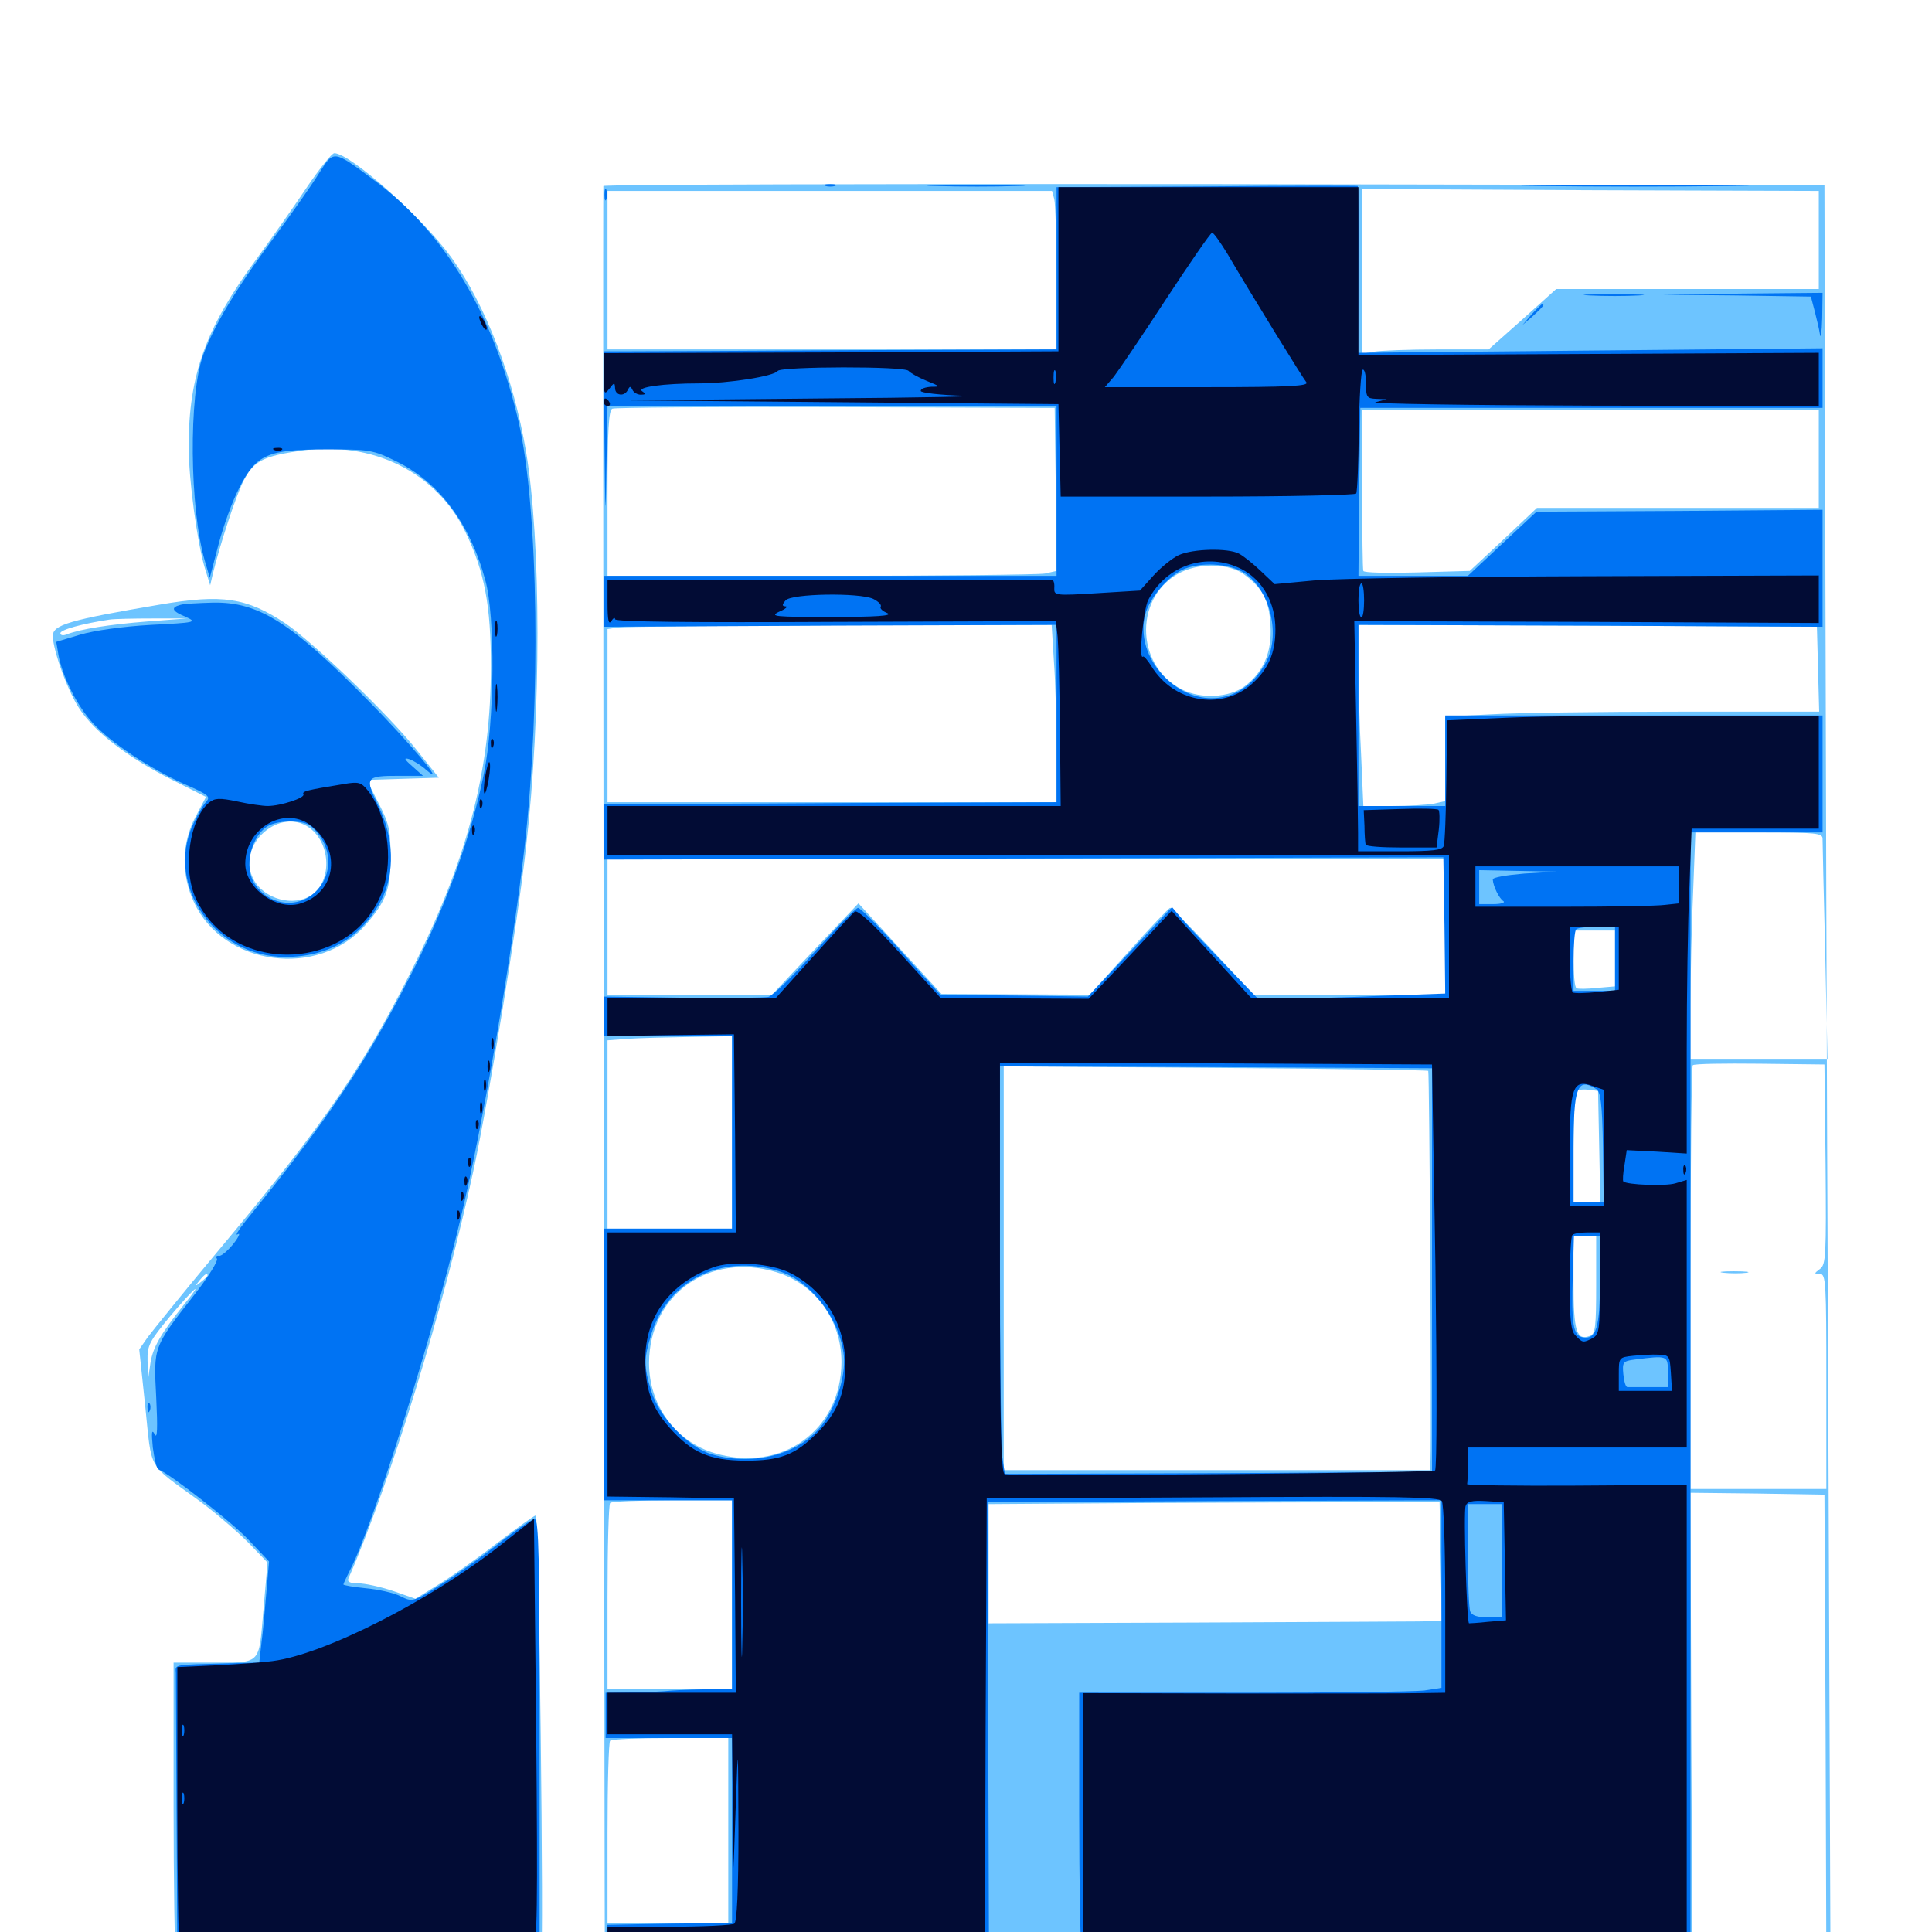 <svg xmlns="http://www.w3.org/2000/svg" viewBox="0 -1000 1000 1000">
	<path fill="#6dc4ff" d="M158.594 -902.734C151.953 -892.773 140.234 -876.172 132.812 -866.016C106.445 -830.273 97.656 -805.859 97.656 -768.945C97.656 -751.562 102.148 -718.75 106.055 -705.859L108.789 -697.07L110.156 -702.93C113.867 -718.164 121.875 -742.773 125.977 -750.977C131.445 -761.523 136.133 -763.867 156.25 -766.797C192.969 -771.875 225.977 -755.469 240.82 -724.805C250.781 -704.297 254.102 -686.523 254.102 -655.078C254.102 -603.32 242.773 -558.398 216.016 -503.711C188.867 -448.633 169.531 -420.312 111.914 -351.367C94.922 -331.055 79.102 -311.328 76.562 -308.008L72.07 -301.562L75.195 -271.875C78.711 -238.086 75.977 -242.969 102.539 -223.633C111.133 -217.383 122.656 -207.422 128.32 -201.758L138.477 -191.211L136.328 -166.406C133.789 -137.695 135.742 -139.453 108.008 -139.453H89.844V-65.43C89.844 -24.609 90.43 9.961 91.016 11.719C91.992 14.453 102.344 14.844 185.547 14.844C238.477 14.844 279.492 14.062 280.078 13.086C281.641 10.547 278.906 -215.625 277.344 -215.625C276.562 -215.625 267.383 -208.984 256.836 -200.977C246.484 -192.969 232.617 -183.203 226.367 -179.492L215.039 -172.461L203.32 -176.562C196.875 -178.711 188.867 -180.469 185.352 -180.469C181.25 -180.469 179.688 -181.25 180.273 -182.812C201.953 -232.422 229.883 -323.438 245.312 -395.312C253.125 -432.031 267.969 -522.266 272.266 -561.328C280.273 -630.859 280.078 -719.727 272.266 -766.406C265.625 -804.883 251.562 -841.797 233.594 -866.797C218.555 -887.5 181.25 -920.703 173.047 -920.703C171.68 -920.703 165.234 -912.5 158.594 -902.734ZM107.422 -339.844C107.422 -339.453 105.859 -337.891 104.102 -336.523C100.977 -333.984 100.781 -334.18 103.32 -337.305C105.859 -340.43 107.422 -341.406 107.422 -339.844ZM95.117 -324.609C83.008 -309.375 79.297 -302.734 77.93 -294.922L76.758 -286.914L76.367 -295.703C76.172 -303.711 77.344 -305.664 88.086 -318.75C100.781 -333.789 106.25 -338.281 95.117 -324.609ZM312.305 -903.711C311.914 -901.172 312.891 17.773 313.086 17.773C313.281 17.773 440.039 17.578 594.727 17.188L875.977 16.797L875.391 -105.273L875 -227.344L909.57 -226.953L944.336 -226.367L944.922 -105.859L945.312 14.844L912.695 15.43L879.883 16.016L913.672 16.406L947.461 16.797L946.289 -277.734C945.508 -439.648 944.922 -646.875 944.727 -738.086L944.336 -904.102L628.516 -904.688C454.688 -904.883 312.5 -904.492 312.305 -903.711ZM941.406 -875.781V-850.391H873.438H805.469L788.086 -834.766L770.508 -819.141H743.945C729.297 -819.141 714.453 -818.555 711.133 -817.969L705.078 -816.797V-859.375V-902.148L823.242 -901.562L941.406 -901.172ZM545.703 -896.875C546.289 -894.336 546.875 -875.977 546.875 -855.859V-819.141H430.664H314.453V-860.156V-901.172H429.492H544.531ZM546.484 -746.68L546.875 -704.492L540.82 -703.125C537.5 -702.539 485.156 -701.953 424.609 -701.953H314.453V-744.727C314.453 -777.148 315.039 -787.891 316.992 -788.477C318.164 -789.062 370.312 -789.453 432.617 -789.258L545.898 -788.867ZM941.406 -762.5V-737.109H868.359H795.508L778.125 -720.703L760.742 -704.492L733.398 -703.711C718.359 -703.32 705.859 -703.516 705.664 -704.492C705.273 -705.273 705.078 -724.414 705.078 -746.875V-787.891H823.242H941.406ZM644.141 -702.539C653.711 -695.312 657.031 -689.062 657.617 -675.977C658.398 -662.5 653.906 -651.953 644.141 -644.727C636.133 -638.867 621.68 -638.086 611.719 -643.164C586.914 -655.859 587.109 -692.578 611.914 -704.102C622.07 -708.789 636.719 -708.203 644.141 -702.539ZM545.508 -657.617C546.289 -647.07 546.875 -626.367 546.875 -611.719V-584.766H430.664H314.453V-629.492V-674.414L319.922 -675.195C322.852 -675.586 374.414 -676.172 434.766 -676.367L544.336 -676.562ZM941.016 -653.711L941.602 -631.641H868.555C828.32 -631.641 784.766 -631.055 771.875 -630.273L748.047 -629.102V-607.227V-585.352L741.992 -583.984C738.672 -583.398 729.102 -582.812 720.703 -582.812H705.664L704.492 -609.57C703.711 -624.219 703.125 -645.312 703.125 -656.445V-676.562L821.875 -676.172L940.43 -675.586ZM943.359 -565.82C943.359 -563.867 943.945 -537.5 944.727 -507.227L945.898 -451.953H910.547H875V-479.883C875 -495.117 875.586 -521.484 876.367 -538.477L877.539 -569.141H910.547C940.43 -569.141 943.359 -568.75 943.359 -565.82ZM748.047 -520.312V-485.156H698.438H648.828L627.93 -507.617C616.406 -519.922 606.445 -530.078 605.664 -530.078C605.078 -530.078 595.312 -519.922 584.375 -507.617L564.062 -485.156L525.781 -485.352L487.305 -485.547L465.82 -508.984L444.336 -532.422L421.875 -508.789L399.414 -484.961L357.031 -485.156H314.453V-520.312V-555.469H531.25H748.047ZM835.938 -503.906V-489.453L826.758 -488.672C821.484 -488.086 816.797 -488.086 816.016 -488.477C815.039 -488.867 814.453 -495.898 814.453 -503.906V-518.359H825.195H835.938ZM378.906 -413.867V-364.062H346.68H314.453V-412.695V-461.523L324.805 -462.305C330.273 -462.695 344.922 -463.086 357.031 -463.281L378.906 -463.672ZM944.922 -397.266C945.312 -350.391 945.117 -345.312 941.992 -343.164C938.867 -340.82 938.867 -340.625 941.992 -340.625C945.117 -340.625 945.312 -335.938 945.312 -284.961V-229.297H910.156H875V-338.281C875 -398.438 875.586 -448.047 876.172 -448.633C876.953 -449.414 892.578 -449.609 910.938 -449.414L944.336 -449.023ZM739.258 -445.703C739.844 -445.117 741.016 -258.984 740.43 -244.531L740.234 -239.062H629.883H519.531V-343.555V-448.047L629.102 -447.266C689.258 -446.875 738.867 -446.094 739.258 -445.703ZM827.734 -406.641L828.32 -377.734H821.289H814.453V-405.664C814.453 -421.094 815.039 -434.375 815.82 -435.156C816.602 -435.938 819.531 -436.328 822.266 -435.938L827.148 -435.352ZM826.172 -334.961C826.172 -313.477 825.781 -309.57 823.047 -308.594C816.016 -305.859 814.453 -310.742 814.453 -335.938V-360.156H820.312H826.172ZM401.562 -341.602C421.875 -335.547 435.547 -316.797 435.547 -294.922C435.352 -259.57 404.492 -237.5 369.922 -247.852C349.609 -253.906 335.938 -272.656 335.938 -294.531C336.133 -329.883 366.992 -351.953 401.562 -341.602ZM378.906 -174.609V-125.781H346.68H314.453V-173.242C314.453 -199.414 315.039 -221.484 315.82 -222.07C316.406 -222.852 331.055 -223.438 348.047 -223.438H378.906ZM745.703 -191.797L746.289 -160.938L733.984 -160.742C727.148 -160.742 674.414 -160.352 616.797 -160.156L511.719 -159.766V-190.625V-221.484L596.289 -222.07C642.578 -222.266 695.117 -222.461 712.891 -222.461H745.117ZM376.953 -52.539V-4.688H345.703H314.453V-51.172C314.453 -76.758 315.039 -98.438 315.82 -99.023C316.406 -99.805 330.469 -100.391 347.07 -100.391H376.953ZM892.188 -341.211C888.672 -341.602 891.016 -341.992 897.461 -341.992C903.906 -341.992 906.836 -341.602 903.906 -341.211C900.977 -340.82 895.703 -340.82 892.188 -341.211ZM83.008 -687.109C35.742 -679.102 27.344 -676.562 27.344 -670.898C27.344 -663.477 35.156 -641.992 41.211 -633.008C49.023 -621.094 66.602 -607.617 88.867 -596.484L106.641 -587.5L101.172 -577.148C93.945 -563.477 93.75 -547.266 100.391 -533.008C115.625 -500 164.648 -493.359 189.062 -521.094C199.805 -533.398 202.148 -539.453 202.148 -556.641C202.148 -570.508 201.367 -573.828 195.898 -584.375L189.844 -596.289L208.398 -596.875L227.148 -597.461L215.43 -612.109C201.172 -630.078 161.719 -667.969 147.461 -677.539C127.539 -690.625 115.234 -692.578 83.008 -687.109ZM76.172 -678.32C56.445 -676.758 41.797 -674.414 34.57 -671.68C32.812 -670.898 31.25 -671.094 31.25 -672.266C31.25 -674.023 42.383 -677.148 56.641 -679.297C59.375 -679.688 69.531 -679.883 79.102 -679.883H96.68ZM160.742 -571.094C171.289 -562.695 171.68 -544.141 161.523 -536.914C152.148 -530.273 136.523 -534.57 131.055 -545.117C122.07 -562.891 145.312 -583.203 160.742 -571.094Z"/>
	<path fill="#0073f3" d="M164.648 -909.57C160.742 -903.32 150.391 -888.672 141.602 -876.758C122.266 -850.781 110.742 -831.445 105.078 -816.016C97.656 -795.312 98.047 -737.109 106.055 -709.57L108.594 -700.977L113.086 -718.164C115.625 -727.734 120.312 -740.82 123.828 -747.461C132.617 -764.844 138.477 -767.383 168.945 -767.383C191.406 -767.383 192.969 -767.188 205.273 -761.133C227.148 -750.391 243.164 -729.297 251.172 -699.805C256.445 -681.25 256.055 -626.367 250.391 -599.219C243.945 -567.383 231.055 -531.836 213.867 -497.852C189.844 -450.391 170.117 -420.898 126.953 -367.773C123.242 -363.086 121.484 -360.156 123.047 -361.133C124.609 -362.109 123.633 -359.766 120.703 -356.055C117.773 -352.539 114.453 -349.609 113.281 -350C112.109 -350.195 111.523 -349.609 112.305 -348.438C112.891 -347.266 107.812 -339.062 100.781 -330.078C79.102 -302.344 79.492 -303.125 80.859 -276.562C81.641 -260.742 81.445 -254.883 80.078 -257.617C78.516 -260.547 78.32 -258.594 79.102 -250.781C79.883 -244.922 81.055 -239.844 82.031 -239.453C87.695 -237.305 119.922 -212.305 128.711 -202.93L139.258 -191.797L137.891 -175.977C137.109 -167.188 136.133 -155.273 135.352 -149.805L134.18 -139.453L118.359 -139.062C89.062 -138.281 90.82 -138.672 91.016 -133.984C91.016 -131.641 91.211 -97.461 91.406 -58.008L91.797 13.867H185.547H279.297V-100C279.297 -193.555 278.906 -213.672 276.758 -213.672C275.195 -213.672 266.992 -208.008 258.203 -201.172C249.414 -194.141 235.742 -184.57 227.93 -179.688C213.672 -170.703 213.477 -170.703 207.227 -173.828C203.711 -175.586 195.703 -177.344 189.258 -177.93C183.008 -178.516 177.734 -179.492 177.734 -179.883C177.734 -180.273 179.492 -183.984 181.445 -187.891C193.164 -210.742 223.438 -307.031 238.086 -367.969C249.414 -414.453 265.039 -505.469 271.484 -561.328C280.078 -636.914 278.711 -736.328 268.555 -781.055C255.859 -836.523 230.859 -878.906 194.531 -906.055C171.875 -922.852 173.047 -922.656 164.648 -909.57ZM427.344 -903.711C425.977 -904.297 426.953 -904.688 429.688 -904.688C432.422 -904.688 433.398 -904.297 432.227 -903.711C430.859 -903.32 428.516 -903.32 427.344 -903.711ZM484.961 -903.711C473.438 -903.906 482.422 -904.297 504.883 -904.297C527.539 -904.297 536.914 -903.906 525.977 -903.711C515.039 -903.32 496.484 -903.32 484.961 -903.711ZM624.609 -903.516L546.875 -903.125V-861.133V-819.141L441.992 -818.75C384.18 -818.359 331.445 -818.164 324.609 -818.164H312.5L312.891 -771.289C313.281 -730.859 313.477 -728.906 313.867 -757.227L314.453 -789.844H430.664H546.875V-745.898V-701.953H429.688H312.5V-688.867V-675.586L429.688 -676.172L546.875 -676.562V-630.664V-584.766L442.969 -584.375C385.742 -583.984 333.008 -583.789 325.586 -583.789H312.5V-569.531V-555.078L529.883 -555.664L747.07 -556.25L747.656 -520.898L748.047 -485.742L715.625 -484.57C697.656 -483.789 675.781 -483.203 666.992 -483.203H650.977L635.352 -499.414C626.758 -508.203 616.797 -518.75 613.086 -522.852L606.641 -530.469L584.961 -507.422L563.086 -484.18L535.938 -484.57C521.094 -484.766 503.906 -484.961 497.656 -484.961L486.719 -485.156L466.406 -507.617C455.469 -519.922 445.312 -530.078 444.141 -530.078C442.969 -530.078 433.008 -519.922 421.875 -507.617C410.938 -495.312 400 -484.57 397.656 -483.984C395.508 -483.594 375.391 -483.203 352.93 -483.594L312.5 -484.18V-474.023V-463.672H345.703H378.906V-413.867V-364.062H345.703H312.5V-293.75V-223.438H345.703H378.906V-174.609V-125.781L363.281 -125.586C354.688 -125.391 346.875 -125 345.703 -124.805C344.727 -124.609 336.914 -124.219 328.516 -124.023L313.477 -123.828V-112.109V-100.391H346.094H378.906V-52.539V-4.688L346.484 -4.297L314.062 -3.711L313.672 6.641L313.477 16.797H412.695H511.914L511.523 -102.93L511.133 -222.461L628.711 -223.047L746.094 -223.438V-174.805V-126.367L737.109 -125C732.031 -124.414 689.844 -123.828 643.359 -123.828H558.594V-60.938C558.594 -26.172 559.18 5.469 559.766 9.57L561.133 16.797H717.969H875V-276.172V-569.141H909.18H943.359V-599.414V-629.688H845.703H748.047V-606.25V-582.812H725.586H703.125V-629.688V-676.562L823.242 -676.172L943.359 -675.586V-705.859V-736.133L869.336 -735.547L795.312 -735.156L777.539 -718.555L759.766 -701.953H731.445H703.125L703.516 -745.508L704.102 -788.867H823.828H943.359V-804.297V-819.727L823.242 -818.555L702.93 -817.383L703.125 -860.547C703.32 -884.18 703.125 -903.711 702.734 -903.711C702.344 -903.906 667.188 -903.906 624.609 -903.516ZM642.578 -704.297C656.641 -696.68 663.281 -672.656 655.469 -657.617C644.141 -635.547 619.531 -632.227 602.148 -650.195C593.555 -659.375 590.039 -670.898 592.773 -681.836C594.531 -689.258 602.539 -699.414 610.156 -704.102C618.164 -708.984 633.594 -708.984 642.578 -704.297ZM789.062 -547.852C779.883 -547.07 772.461 -545.898 772.656 -544.727C772.852 -541.211 775.977 -534.961 778.125 -533.594C779.297 -532.812 776.953 -532.031 773.047 -532.031H765.625V-540.82V-549.609L785.742 -549.219L805.664 -548.828ZM835.938 -503.711V-487.109H825.195H814.453V-502.344C814.453 -510.742 815.039 -518.359 815.82 -518.945C816.406 -519.727 821.289 -520.312 826.562 -520.312H835.938ZM741.211 -342.578V-238.086L630.664 -237.5L520.117 -237.109L518.75 -246.094C518.164 -251.172 517.578 -298.633 517.578 -351.562V-448.047L629.492 -447.656L741.211 -447.07ZM826.172 -436.328C828.516 -434.961 829.297 -428.906 829.688 -406.055L830.078 -377.734H822.266H814.453V-405.664C814.453 -437.305 816.406 -442.578 826.172 -436.328ZM828.125 -337.109C828.125 -312.5 826.172 -306.445 819.141 -307.812C814.258 -308.594 813.281 -314.844 814.062 -339.844L814.648 -360.156H821.484H828.125ZM402.734 -342.188C418.75 -337.5 433.594 -319.141 436.523 -300.195C438.281 -289.648 433.594 -273.633 425.977 -263.086C414.648 -247.461 390.43 -240.82 368.359 -247.266C356.055 -250.977 341.016 -266.797 337.109 -279.883C333.203 -292.969 333.203 -296.289 336.914 -308.789C345.312 -337.109 373.047 -351.172 402.734 -342.188ZM863.281 -289.844V-282.031H853.516H842.383C841.406 -282.031 840.625 -284.961 840.234 -288.672C839.648 -294.922 840.039 -295.508 846.094 -296.289C863.281 -298.438 863.281 -298.438 863.281 -289.844ZM777.344 -192.188V-162.891H769.727C764.648 -162.891 761.719 -163.867 760.938 -166.016C760.352 -167.773 759.766 -180.859 759.766 -195.312V-221.484H768.555H777.344ZM798.242 -903.711C772.266 -903.906 794.141 -904.102 846.68 -904.102C899.414 -904.102 920.508 -903.906 893.945 -903.711C867.188 -903.32 824.219 -903.32 798.242 -903.711ZM312.891 -899.219C312.891 -896.484 313.281 -895.508 313.867 -896.875C314.258 -898.047 314.258 -900.391 313.867 -901.758C313.281 -902.93 312.891 -901.953 312.891 -899.219ZM822.852 -847.07C815.625 -847.461 821.094 -847.656 834.961 -847.656C849.023 -847.656 854.883 -847.461 848.242 -847.07C841.602 -846.68 830.078 -846.68 822.852 -847.07ZM898.828 -847.07L937.305 -846.484L939.258 -839.062C940.234 -835.156 941.602 -829.688 941.992 -826.953C942.383 -824.219 942.969 -827.93 943.164 -835.352L943.359 -848.438L901.953 -848.047L860.352 -847.461ZM792.773 -837.305L788.086 -831.836L793.555 -836.523C798.438 -841.016 799.805 -842.578 798.242 -842.578C797.852 -842.578 795.508 -840.234 792.773 -837.305ZM93.359 -686.914C88.086 -685.547 89.062 -683.594 96.289 -680.664C102.148 -677.93 101.172 -677.734 78.125 -676.562C63.867 -675.781 48.633 -673.633 41.406 -671.484L29.102 -667.773L30.273 -660.938C32.227 -650 39.844 -634.766 47.852 -625.977C57.031 -615.82 77.539 -602.148 95.508 -594.141C108.008 -588.672 109.18 -587.695 106.641 -584.961C105.078 -583.203 101.953 -577.734 99.805 -573.047C85.547 -541.602 111.328 -504.688 147.656 -504.688C170.117 -504.688 187.5 -515.039 197.461 -534.375C204.492 -547.852 203.906 -566.797 195.898 -582.812C188.672 -597.656 189.062 -598.438 206.641 -598.438H218.945L213.477 -603.32C209.18 -607.031 208.789 -608.008 211.914 -607.031C214.062 -606.25 217.969 -603.906 220.508 -601.562C232.227 -591.602 211.523 -616.211 190.82 -637.109C150.586 -677.93 133.984 -688.477 110.352 -688.086C102.93 -687.891 95.117 -687.5 93.359 -686.914ZM160.547 -572.656C171.094 -564.062 173.047 -549.609 164.844 -540.039C156.055 -529.492 140.039 -530.469 132.031 -542.188C125.781 -550.977 130.078 -568.164 139.453 -572.852C145.312 -575.586 156.836 -575.391 160.547 -572.656ZM76.367 -271.094C76.367 -268.945 76.953 -268.359 77.539 -269.922C78.125 -271.289 77.93 -273.047 77.344 -273.633C76.758 -274.414 76.172 -273.242 76.367 -271.094Z"/>
	<path fill="#020c35" d="M547.852 -860.742V-818.164L430.273 -817.578L312.5 -817.188V-806.055C312.5 -795.898 312.695 -795.312 315.43 -798.828C317.969 -802.148 318.164 -802.148 318.359 -799.219C318.359 -795.117 323.242 -794.531 325 -798.242C325.977 -800.195 326.367 -800.195 327.344 -798.242C327.93 -796.875 329.883 -795.703 331.641 -795.703C334.18 -795.703 334.375 -796.094 332.422 -797.461C329.102 -799.609 343.555 -801.562 361.914 -801.562C377.148 -801.562 400.781 -805.273 402.539 -808.008C404.297 -810.352 468.75 -810.547 470.312 -808.008C471.094 -807.031 475.195 -804.688 479.492 -802.93C486.719 -800 486.914 -799.805 482.031 -799.805C478.906 -799.609 476.562 -798.828 476.562 -797.656C476.562 -796.68 486.523 -795.508 499.609 -795.117C512.109 -794.922 478.125 -794.141 423.828 -793.75L325.195 -792.773L436.523 -791.797L547.852 -790.82L548.438 -766.992L549.023 -742.969H625C666.797 -742.969 701.367 -743.75 701.953 -744.531C702.539 -745.508 703.125 -759.961 703.32 -776.953C703.516 -793.75 704.492 -808.008 705.273 -808.594C706.25 -809.18 707.031 -806.055 707.031 -801.758C707.031 -794.336 707.422 -793.75 712.5 -793.555L717.773 -793.359L711.914 -791.797C708.789 -791.016 758.984 -790.234 823.828 -790.039L941.406 -789.844V-803.516V-817.383L822.266 -816.797L703.125 -816.211V-859.766V-903.125H625.586H547.852ZM635.352 -868.555C647.852 -847.266 674.219 -804.492 676.172 -802.148C677.734 -800.195 667.383 -799.609 625 -799.609H571.875L576.562 -805.078C578.906 -808.203 591.211 -826.172 603.516 -845.117C615.82 -863.867 626.562 -879.492 627.344 -879.492C628.125 -879.688 631.641 -874.609 635.352 -868.555ZM447.852 -813.867C453.32 -814.258 448.828 -814.453 437.5 -814.453C426.172 -814.453 421.68 -814.258 427.344 -813.867C432.812 -813.477 442.188 -813.477 447.852 -813.867ZM546.289 -802.148C545.703 -800.195 545.312 -801.367 545.312 -804.492C545.312 -807.812 545.703 -809.18 546.289 -808.008C546.68 -806.641 546.68 -803.906 546.289 -802.148ZM770.898 -792.578C771.68 -793.164 770.508 -793.75 768.359 -793.555C766.211 -793.555 765.625 -792.969 767.188 -792.383C768.555 -791.797 770.312 -791.992 770.898 -792.578ZM845.312 -792.383C847.07 -792.969 845.117 -793.359 840.82 -793.164C836.523 -793.164 834.961 -792.773 837.5 -792.383C839.844 -791.992 843.359 -791.992 845.312 -792.383ZM856.836 -792.578C857.617 -793.164 856.445 -793.75 854.297 -793.555C852.148 -793.555 851.562 -792.969 853.125 -792.383C854.492 -791.797 856.25 -791.992 856.836 -792.578ZM904.883 -792.383C906.055 -792.969 905.078 -793.359 902.344 -793.359C899.609 -793.359 898.633 -792.969 900 -792.383C901.172 -791.992 903.516 -791.992 904.883 -792.383ZM248.047 -835.742C248.047 -834.766 249.023 -832.422 250 -830.859C250.977 -829.297 251.953 -828.906 251.953 -829.883C251.953 -831.055 250.977 -833.203 250 -834.766C249.023 -836.328 248.047 -836.914 248.047 -835.742ZM312.5 -791.797C312.5 -790.82 313.477 -789.844 314.648 -789.844C315.625 -789.844 316.016 -790.82 315.43 -791.797C314.844 -792.969 313.867 -793.75 313.281 -793.75C312.891 -793.75 312.5 -792.969 312.5 -791.797ZM142.188 -766.992C140.625 -767.578 141.211 -768.164 143.359 -768.164C145.508 -768.359 146.68 -767.773 145.898 -767.188C145.312 -766.602 143.555 -766.406 142.188 -766.992ZM610.156 -712.695C606.836 -711.133 600.977 -706.445 597.07 -702.148L590.039 -694.336L567.773 -692.969C546.094 -691.602 545.508 -691.797 545.703 -695.703C545.898 -698.047 545.312 -699.805 544.531 -700H428.711H314.453V-687.891C314.453 -679.102 315.039 -676.367 316.406 -678.516C317.383 -680.078 318.359 -680.664 318.359 -679.492C318.359 -678.125 357.422 -677.734 432.422 -678.125L546.484 -678.516L547.461 -670.312C547.852 -665.625 548.438 -644.141 548.633 -622.461L549.023 -582.812H431.641H314.453V-570.117V-557.422H532.227H750V-520.312V-483.203L698.828 -483.398L647.461 -483.594L626.953 -506.055L606.445 -528.516L584.961 -505.664L563.477 -483.008L525.195 -483.203H487.109L465.82 -506.641C451.953 -521.875 443.75 -529.297 442.383 -528.125C441.211 -527.148 431.641 -516.797 420.898 -504.883L401.367 -483.203H358.008H314.453V-473.438V-463.672L347.266 -464.258L379.883 -464.648L380.469 -413.477L380.859 -362.109H347.656H314.453V-293.75V-225.391L347.266 -225L379.883 -224.414L380.469 -174.023L380.859 -123.828H347.656H314.453V-113.086V-102.344H346.68H378.906L379.297 -67.773L379.688 -33.008L380.859 -66.211C382.031 -99.023 382.031 -98.828 382.227 -52.539C382.227 -21.289 381.445 -5.273 380.078 -4.297C378.906 -3.516 363.672 -2.734 346.289 -2.734H314.453V6.445V15.82L412.109 15.234L509.766 14.844L510.156 -104.883L510.742 -224.414L627.734 -225C723.633 -225.586 744.922 -225.195 746.289 -223.047C747.266 -221.68 748.047 -198.828 748.047 -172.266V-123.828L734.961 -123.633C727.539 -123.438 685.352 -123.438 641.211 -123.438L560.547 -123.633V-54.492V14.844H716.797H873.047V-108.398V-231.445L816.016 -231.055C784.57 -230.859 758.984 -231.25 759.375 -231.836C759.57 -232.617 759.766 -237.109 759.766 -241.992V-250.781H816.406H873.047V-319.922V-389.258L867.188 -387.5C861.914 -385.938 841.992 -386.719 840.234 -388.477C839.844 -388.867 840.039 -392.578 840.82 -396.875L841.992 -404.688L857.617 -403.906L873.047 -402.93V-456.25C873.047 -485.547 873.633 -523.438 874.414 -540.43L875.586 -571.094H908.594H941.406V-600.195V-629.297L876.562 -629.492C840.82 -629.688 797.461 -629.297 780.273 -628.516L749.023 -627.148L748.633 -596.094C748.438 -578.906 747.852 -563.672 747.266 -562.109C746.484 -559.961 741.602 -559.375 724.609 -559.375H702.93V-568.75C702.93 -573.828 702.539 -600.586 701.953 -628.32L700.977 -678.516L821.289 -678.125L941.406 -677.539V-689.844V-702.148L821.484 -701.758C755.469 -701.562 692.188 -700.586 680.664 -699.609L659.766 -697.656L652.539 -704.492C648.633 -708.203 643.555 -712.305 641.211 -713.477C635.547 -716.406 617.578 -716.016 610.156 -712.695ZM642.578 -705.469C653.516 -699.805 660.156 -688.086 660.156 -674.219C660.156 -661.914 656.445 -653.516 647.852 -645.898C632.031 -632.031 607.227 -636.523 595.898 -655.273C593.945 -658.398 591.992 -660.547 591.602 -660.156C589.258 -657.812 591.797 -684.57 594.336 -689.453C603.711 -707.617 624.805 -714.453 642.578 -705.469ZM440.039 -696.68C446.68 -697.07 441.211 -697.266 427.734 -697.266C414.258 -697.266 408.789 -697.07 415.625 -696.68C422.266 -696.289 433.203 -696.289 440.039 -696.68ZM706.055 -689.258C706.055 -684.375 705.469 -680.469 704.688 -680.469C703.711 -680.469 703.125 -684.375 703.125 -689.258C703.125 -694.141 703.711 -698.047 704.688 -698.047C705.469 -698.047 706.055 -694.141 706.055 -689.258ZM451.953 -690.039C454.688 -688.672 456.445 -686.914 455.859 -685.938C455.273 -685.156 456.836 -683.594 459.375 -682.617C462.305 -681.25 453.125 -680.664 430.664 -680.664C400.977 -680.664 398.047 -680.859 403.32 -683.398C406.641 -684.766 408.008 -686.133 406.641 -686.133C404.688 -686.328 404.688 -686.914 406.641 -689.258C409.766 -692.773 444.531 -693.359 451.953 -690.039ZM869.141 -541.992V-532.422L861.914 -531.641C857.812 -531.055 833.984 -530.664 809.18 -530.664H763.672V-541.016V-551.562H816.406H869.141ZM837.891 -503.906V-487.695L826.758 -486.523C820.703 -485.938 815.039 -485.742 814.062 -486.328C813.281 -486.914 812.5 -494.727 812.5 -503.906V-520.312H825.195H837.891ZM742.969 -344.922C743.75 -285.547 743.75 -239.844 742.773 -238.867C741.602 -237.695 532.031 -235.742 520.117 -236.914C518.164 -237.109 517.578 -259.766 517.578 -343.555V-450L629.492 -449.609L741.211 -449.023ZM830.078 -405.859V-375.781H821.289H812.5V-404.492C812.5 -437.305 814.062 -441.602 824.414 -437.891L830.078 -435.938ZM828.125 -335.742C828.125 -311.719 827.734 -309.375 824.414 -307.422C819.531 -304.883 819.141 -304.883 815.625 -308.594C813.086 -310.938 812.5 -316.406 812.5 -335.547C812.5 -348.633 813.086 -360.156 813.867 -360.742C814.453 -361.523 817.969 -362.109 821.68 -362.109H828.125ZM409.18 -341.016C426.953 -331.836 437.5 -314.453 437.5 -293.75C437.5 -278.516 433.203 -268.555 422.852 -258.203C411.523 -246.875 403.711 -243.945 385.742 -243.945C366.992 -244.141 358.008 -248.047 346.289 -261.328C337.305 -271.484 333.984 -281.055 333.984 -296.289C333.984 -318.359 346.484 -335.547 368.945 -343.945C378.711 -347.656 399.414 -346.094 409.18 -341.016ZM864.844 -289.453L865.43 -280.078H851.758H837.891V-288.672C837.891 -297.266 837.891 -297.461 845.312 -298.242C849.219 -298.633 855.273 -299.023 858.398 -298.828C864.062 -298.633 864.258 -298.242 864.844 -289.453ZM778.906 -191.992L779.492 -161.328L770.117 -160.547C765.039 -159.961 760.547 -159.766 760.352 -159.766C759.18 -160.352 757.422 -217.773 758.594 -220.508C759.375 -222.852 761.914 -223.438 768.945 -223.047L778.32 -222.461ZM384.18 -147.852C383.984 -135.156 383.594 -145.508 383.594 -170.703C383.594 -195.898 383.984 -206.25 384.18 -193.75C384.57 -181.055 384.57 -160.352 384.18 -147.852ZM473.242 12.305C477.734 11.914 473.633 11.719 463.867 11.719C454.297 11.719 450.586 11.914 455.664 12.305C460.742 12.695 468.75 12.695 473.242 12.305ZM496.68 12.305C497.852 11.719 496.484 11.328 493.164 11.328C490.039 11.328 488.867 11.719 490.82 12.305C492.578 12.695 495.312 12.695 496.68 12.305ZM256.25 -674.609C256.25 -670.898 256.641 -669.336 257.227 -671.289C257.617 -673.047 257.617 -676.172 257.227 -678.125C256.641 -679.883 256.25 -678.32 256.25 -674.609ZM256.445 -638.477C256.445 -632.031 256.836 -629.688 257.227 -633.203C257.617 -636.719 257.617 -641.992 257.227 -644.922C256.836 -647.852 256.445 -644.922 256.445 -638.477ZM254.102 -614.844C254.102 -612.695 254.688 -612.109 255.273 -613.672C255.859 -615.039 255.664 -616.797 255.078 -617.383C254.492 -618.164 253.906 -616.992 254.102 -614.844ZM251.172 -598.242C250.391 -593.75 250.195 -589.648 250.781 -589.258C251.172 -588.867 252.148 -591.992 252.93 -596.484C253.711 -600.977 253.906 -604.883 253.32 -605.469C252.93 -606.055 251.953 -602.734 251.172 -598.242ZM177.734 -594.141C158.594 -591.016 156.25 -590.43 157.031 -588.867C158.203 -587.109 145.312 -582.812 138.477 -582.812C136.133 -582.812 128.906 -583.789 122.852 -585.156C113.477 -587.109 111.133 -586.914 108.203 -584.57C98.047 -576.172 94.336 -550 101.367 -534.961C120.312 -493.945 183.594 -497.07 198.242 -539.648C203.711 -556.055 200.391 -578.32 190.234 -591.016C186.914 -595.117 185.547 -595.508 177.734 -594.141ZM161.719 -572.07C177.148 -559.18 173.438 -537.5 155.078 -532.227C142.773 -528.711 126.953 -540.43 126.953 -552.93C126.953 -571.875 148.242 -583.594 161.719 -572.07ZM248.242 -583.594C248.242 -581.445 248.828 -580.859 249.414 -582.422C250 -583.789 249.805 -585.547 249.219 -586.133C248.633 -586.914 248.047 -585.742 248.242 -583.594ZM724.414 -581.25L705.859 -580.664L706.25 -572.461C706.25 -567.969 706.641 -563.672 706.836 -562.891C706.836 -561.914 715.234 -561.328 725.391 -561.328H743.555L744.727 -570.703C745.312 -575.781 745.117 -580.273 744.531 -580.859C743.75 -581.445 734.766 -581.641 724.414 -581.25ZM244.336 -569.922C244.336 -567.773 244.922 -567.188 245.508 -568.75C246.094 -570.117 245.898 -571.875 245.312 -572.461C244.727 -573.242 244.141 -572.07 244.336 -569.922ZM254.297 -459.766C254.297 -457.031 254.688 -456.055 255.273 -457.422C255.664 -458.594 255.664 -460.938 255.273 -462.305C254.688 -463.477 254.297 -462.5 254.297 -459.766ZM252.344 -448.047C252.344 -445.312 252.734 -444.336 253.32 -445.703C253.711 -446.875 253.711 -449.219 253.32 -450.586C252.734 -451.758 252.344 -450.781 252.344 -448.047ZM250.391 -438.281C250.391 -435.547 250.781 -434.57 251.367 -435.938C251.758 -437.109 251.758 -439.453 251.367 -440.82C250.781 -441.992 250.391 -441.016 250.391 -438.281ZM248.438 -426.562C248.438 -423.828 248.828 -422.852 249.414 -424.219C249.805 -425.391 249.805 -427.734 249.414 -429.102C248.828 -430.273 248.438 -429.297 248.438 -426.562ZM246.289 -417.578C246.289 -415.43 246.875 -414.844 247.461 -416.406C248.047 -417.773 247.852 -419.531 247.266 -420.117C246.68 -420.898 246.094 -419.727 246.289 -417.578ZM242.383 -398.047C242.383 -395.898 242.969 -395.312 243.555 -396.875C244.141 -398.242 243.945 -400 243.359 -400.586C242.773 -401.367 242.188 -400.195 242.383 -398.047ZM871.289 -394.141C871.289 -391.992 871.875 -391.406 872.461 -392.969C873.047 -394.336 872.852 -396.094 872.266 -396.68C871.68 -397.461 871.094 -396.289 871.289 -394.141ZM240.43 -388.281C240.43 -386.133 241.016 -385.547 241.602 -387.109C242.188 -388.477 241.992 -390.234 241.406 -390.82C240.82 -391.602 240.234 -390.43 240.43 -388.281ZM238.477 -380.469C238.477 -378.32 239.062 -377.734 239.648 -379.297C240.234 -380.664 240.039 -382.422 239.453 -383.008C238.867 -383.789 238.281 -382.617 238.477 -380.469ZM236.523 -370.703C236.523 -368.555 237.109 -367.969 237.695 -369.531C238.281 -370.898 238.086 -372.656 237.5 -373.242C236.914 -374.023 236.328 -372.852 236.523 -370.703ZM258.789 -200C222.656 -171.484 167.578 -143.555 141.016 -140.234C137.109 -139.648 124.414 -138.672 112.695 -138.086L91.797 -137.109V-66.406C91.797 -27.734 92.383 6.055 92.969 8.594L94.141 12.891L187.305 12.695C238.477 12.5 278.711 12.109 276.758 11.523C273.828 10.742 273.633 10.156 275.781 8.398C278.125 6.445 278.32 -12.109 277.539 -103.906L276.367 -213.867ZM95.117 -101.953C94.531 -100.586 94.141 -101.562 94.141 -104.297C94.141 -107.031 94.531 -108.008 95.117 -106.836C95.508 -105.469 95.508 -103.125 95.117 -101.953ZM95.117 -66.797C94.531 -65.43 94.141 -66.406 94.141 -69.141C94.141 -71.875 94.531 -72.852 95.117 -71.68C95.508 -70.312 95.508 -67.969 95.117 -66.797Z"/>
</svg>